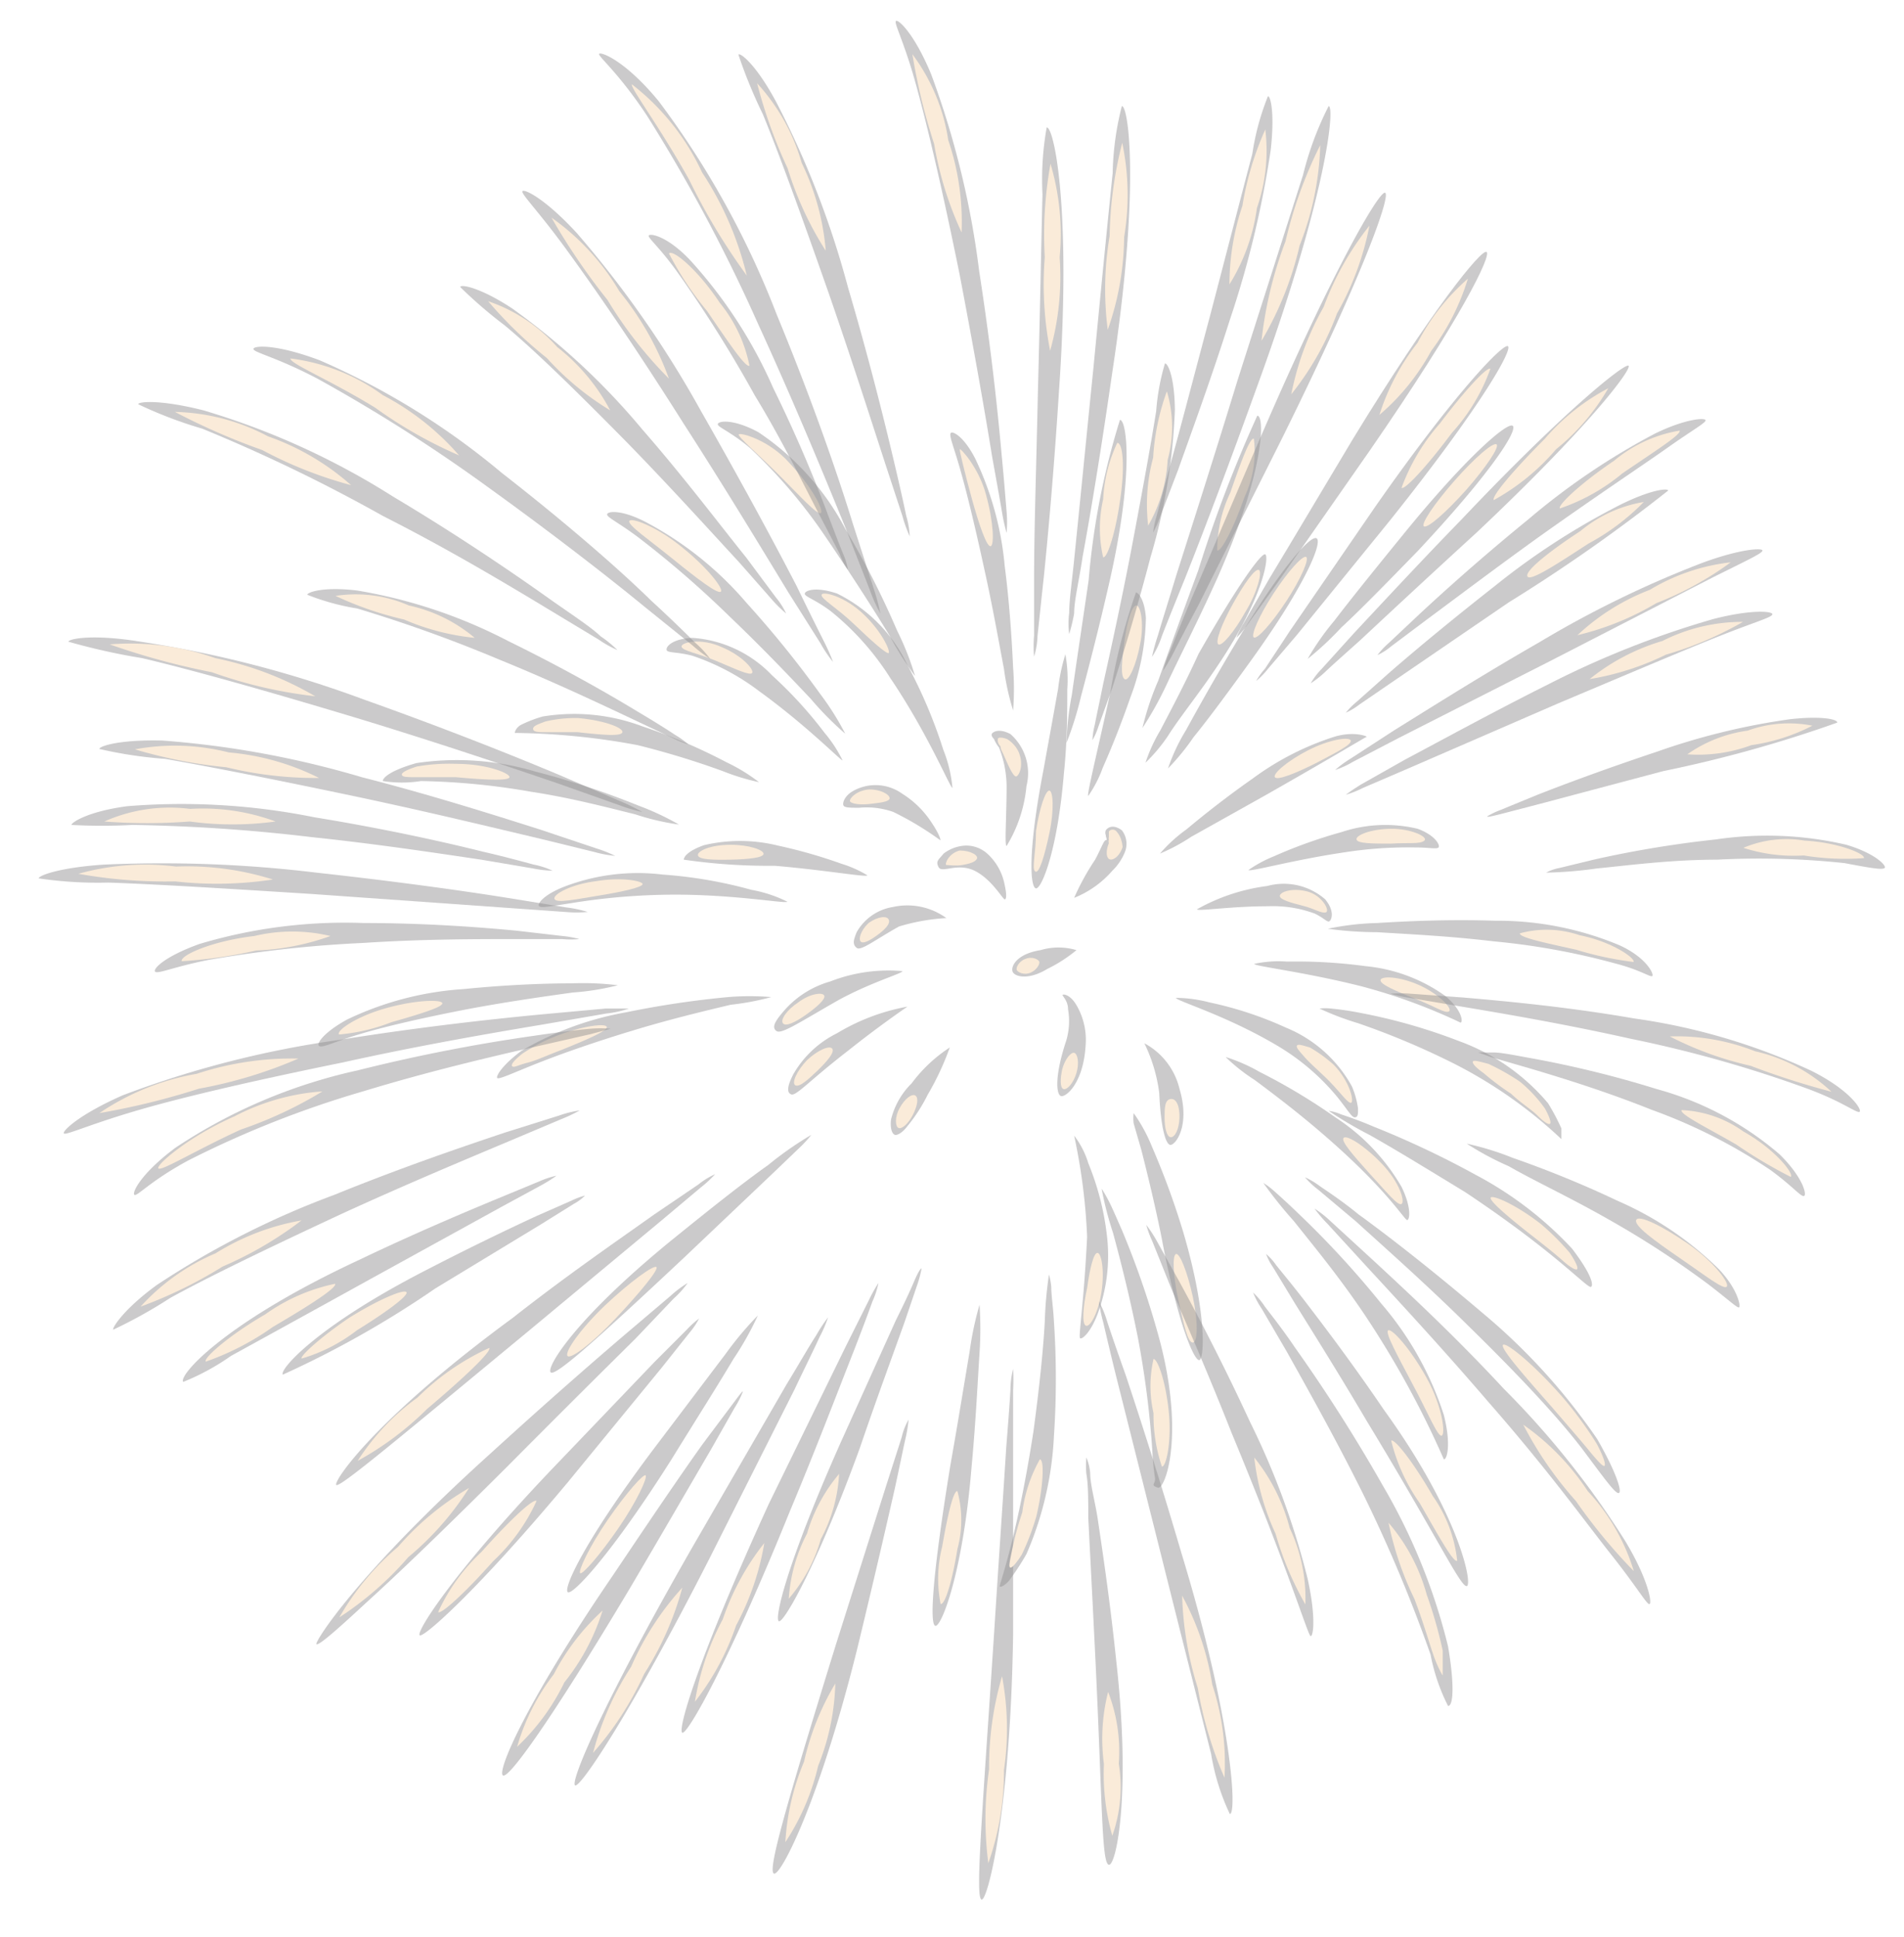 <svg width="288" height="293" fill="none" xmlns="http://www.w3.org/2000/svg"><g style="mix-blend-mode:screen" opacity=".8"><path opacity=".5" d="M157.399 143.7a9.45 9.45 0 015.424 0 21.8 21.8 0 01-4.386 2.829c-2.828 1.732-4.905 1.212-5.251.462-.347-.751.519-2.714 4.213-3.291z" fill="#7D7A7C"/><path d="M155.09 145.028c.923-.404 1.847 0 2.078.346.231.347-.347 1.328-1.27 1.732-.923.404-1.847 0-2.078-.346-.23-.347.289-1.386 1.27-1.732z" fill="#F9E6CF"/><path opacity=".5" d="M161.15 157.787c.569-1.651.708-3.419.404-5.138 0-1.386-.981-2.079-.808-2.194.173-.116 1.154 0 2.077 1.559a10.4 10.4 0 011.386 6.119c-.347 5.774-3.059 7.91-3.752 7.621-.692-.288-.923-2.944.693-7.967z" fill="#7D7A7C"/><path d="M160.688 161.655c.404-1.443 1.27-2.54 1.789-2.425.52.116.808 1.501.346 3.06-.461 1.559-1.442 2.598-1.962 2.425-.519-.173-.519-1.559-.173-3.06z" fill="#F9E6CF"/><path opacity=".5" d="M149.319 129.093a8.436 8.436 0 012.655 4.792c.288 1.27.288 2.136 0 2.136-.289 0-1.963-3.06-4.56-4.33-2.597-1.27-4.905.404-5.424-.519-.52-.924 0-1.155.75-2.079a5.772 5.772 0 012.424-1.097 4.727 4.727 0 014.155 1.097z" fill="#7D7A7C"/><path d="M145.164 128.631c1.673 0 2.885.751 2.597 1.271-.289.519-1.212.75-2.193.923-.981.173-2.136 0-2.424 0-.289 0 .231-1.732 2.02-2.194z" fill="#F9E6CF"/><path opacity=".5" d="M135.064 137.176a10.04 10.04 0 018.08 1.674 30.67 30.67 0 00-7.156 1.27c-3.636 2.021-5.772 3.753-6.406 3.234-.635-.52-.52-1.097 0-2.368a7.68 7.68 0 015.482-3.81z" fill="#7D7A7C"/><path d="M131.371 139.601c1.385-.982 2.77-1.155 3.058-.52.289.635-.577 1.501-1.673 2.31-1.097.808-2.136 1.385-2.54 1.039-.404-.347-.057-1.674 1.155-2.829z" fill="#F9E6CF"/><path opacity=".5" d="M126.581 156.286a31.551 31.551 0 0110.676-4.041s-4.328 2.944-8.945 6.639c-5.771 4.446-7.849 6.87-8.599 6.639-.75-.23-.635-1.27.288-3.059a15.578 15.578 0 016.58-6.178z" fill="#7D7A7C"/><path d="M122.079 160.327c1.674-1.558 3.405-2.251 3.809-1.732.404.52-.75 1.906-2.251 3.349-1.5 1.443-2.77 2.54-3.347 2.194-.577-.347.231-2.194 1.789-3.811z" fill="#F9E6CF"/><path opacity=".5" d="M168.248 131.691a14.941 14.941 0 01-5.771 4.099 37.44 37.44 0 013.174-5.773c.981-1.847 1.328-2.944 1.616-2.944.289 0 0-.405 0-.751a.987.987 0 010-.751s.75-1.212 2.424 0a3.346 3.346 0 01.462 3.291 8.134 8.134 0 01-1.905 2.829z" fill="#7D7A7C"/><path d="M169.807 128.112c-.52 1.559-1.616 2.136-2.078 1.79-.462-.347-.404-1.444 0-2.368a.978.978 0 010-.577.46.46 0 010-.346v-.866a.752.752 0 01.896-.2c.1.047.188.115.258.2.27.307.485.658.635 1.039.157.427.254.874.289 1.328z" fill="#F9E6CF"/><path opacity=".5" d="M155.263 118.874a21.015 21.015 0 01-3.001 9.065c-.346 0 0-4.388 0-9.122a16.439 16.439 0 00-1.154-5.774 4.871 4.871 0 01-.75-1.27c-.289-.289-.404-.52-.347-.75.058-.231.982-.982 2.828 0a7.849 7.849 0 012.424 7.851z" fill="#7D7A7C"/><path d="M154.109 113.794c.808 2.02 0 3.579-.404 3.637-.404.058-1.097-1.443-1.674-2.771-.577-1.328-.634-1.213-.692-1.79a1.22 1.22 0 01-.404-1.097c0-.289.635-.289 1.385 0a4.45 4.45 0 011.789 2.021z" fill="#F9E6CF"/><path opacity=".5" d="M157.803 116.623c.865-4.792 1.673-9.18 2.25-12.471a28.812 28.812 0 011.097-5.196c.314 1.752.411 3.536.288 5.312 0 3.29 0 7.851-.519 12.759-.981 11.835-3.463 17.666-4.271 17.32-.808-.346-1.212-5.427 1.155-17.724z" fill="#7D7A7C"/><path d="M156.706 125.687c.519-3.464 1.443-6.178 2.02-6.12.577.058.75 2.945 0 6.466-.75 3.522-1.558 6.178-2.135 5.774-.578-.404.115-2.714.115-6.12z" fill="#F9E6CF"/><path opacity=".5" d="M170.961 105.538c-1.443 4.157-2.944 7.852-4.155 10.565a18.346 18.346 0 01-2.194 4.272c-.288 0 1.501-7.216 3.348-15.703a89.768 89.768 0 013.866-15.069c.347 0 1.328 1.097 1.501 3.868a35.52 35.52 0 01-2.366 12.067z" fill="#7D7A7C"/><path d="M172.461 97.397c-.577 3.118-1.731 5.774-2.366 5.312-.635-.462-.404-2.714 0-5.774s1.154-5.369 1.789-5.369 1.212 2.714.577 5.831z" fill="#F9E6CF"/><path opacity=".5" d="M125.599 148.434a24.182 24.182 0 0110.908-1.559c0 .347-4.732 1.675-9.696 4.388-5.771 3.291-8.599 5.196-9.349 4.677-.75-.52-.288-1.386.923-2.829a14.493 14.493 0 017.214-4.677z" fill="#7D7A7C"/><path d="M120.809 151.552c1.789-1.328 3.636-1.501 3.867-.982.231.52-1.039 1.675-2.655 2.829-1.616 1.155-3.116 1.906-3.578 1.386-.462-.52.52-2.021 2.366-3.233z" fill="#F9E6CF"/><path opacity=".5" d="M100.206 132.269a68.276 68.276 0 0113.447 2.309 20.16 20.16 0 015.425 1.79c0 .404-8.714-1.27-18.929-1.039a98.555 98.555 0 00-13.793 1.27c-3.06.462-4.675.808-4.848.404-.173-.404.75-1.674 3.809-2.887a31.041 31.041 0 0114.889-1.847z" fill="#7D7A7C"/><path d="M90.28 133.25c3.809-.635 6.925 0 6.925.462s-3 1.155-6.579 1.732c-3.578.577-6.464 1.212-6.752.52-.289-.693 2.54-2.252 6.406-2.714z" fill="#F9E6CF"/><path opacity=".5" d="M191.333 120.318l-11.138 6.235a28.498 28.498 0 01-4.733 2.54 22.642 22.642 0 013.982-3.637 149.139 149.139 0 0110.158-7.794 42.549 42.549 0 0112.235-6.235c3.116-.924 5.02 0 4.905 0-.115 0-4.444 2.655-15.409 8.891z" fill="#7D7A7C"/><path d="M198.951 115.468c-3.116 1.559-5.771 2.598-6.117 2.078-.347-.519 1.904-2.482 5.078-4.099 3.174-1.616 6.233-2.078 6.406-1.443.173.635-2.308 1.847-5.367 3.464z" fill="#F9E6CF"/><path opacity=".5" d="M191.852 137.061c-5.771 0-10.734.808-10.792.461a29.247 29.247 0 0110.619-3.521 9.515 9.515 0 018.772 2.02c1.616 1.963.866 3.349.52 3.349s-.981-.693-2.136-1.212a18.212 18.212 0 00-6.983-1.097z" fill="#7D7A7C"/><path d="M197.104 137.003c-1.789-.462-3.52-.924-3.52-1.501 0-.578 1.789-1.27 4.097-.693 2.309.577 3.521 2.944 2.886 3.175-.635.231-1.789-.577-3.463-.981z" fill="#F9E6CF"/><path opacity=".5" d="M184.177 100.688c-2.77 4.157-5.771 7.852-7.445 10.508a24.746 24.746 0 01-3.463 4.157 24.208 24.208 0 012.251-4.908c1.558-3.002 3.694-6.986 5.771-11.547 5.887-10.334 9.349-15.068 10.042-15.068.693 0 0 6.235-7.156 16.858z" fill="#7D7A7C"/><path d="M188.447 92.432c-1.731 3.118-3.635 5.37-4.155 5.023-.519-.346.462-3.002 2.193-6.12 1.732-3.117 3.347-5.37 3.925-5.138.577.23-.231 3.406-1.963 6.235z" fill="#F9E6CF"/><path opacity=".5" d="M151.974 85.62c.75 5.773 1.096 11.546 1.269 15.357a42.04 42.04 0 010 6.466 37.82 37.82 0 01-1.385-6.293c-.75-3.926-1.673-9.237-2.943-14.953-1.501-6.928-2.77-12.067-3.751-15.473-.981-3.406-1.674-4.965-1.328-5.254.347-.288 2.02.635 3.694 3.926a47.48 47.48 0 014.444 16.224z" fill="#7D7A7C"/><path d="M149.146 74.823c1.154 4.157 1.269 7.679.692 7.794-.577.116-1.731-3.175-2.828-7.159-1.096-3.983-1.846-7.159-1.846-7.505 0-.347 2.885 2.713 3.982 6.87z" fill="#F9E6CF"/><path opacity=".5" d="M137.892 163.849a22.526 22.526 0 015.771-5.427 42.168 42.168 0 01-3.347 7.159 24.952 24.952 0 01-3.059 4.734c-.692.924-1.443 1.386-1.847 1.328-.404-.057-.808-.866-.634-2.309a11.543 11.543 0 013.116-5.485z" fill="#7D7A7C"/><path d="M136.103 167.544c.75-1.386 1.847-2.194 2.366-1.847.52.346.289 1.616-.404 2.944-.692 1.328-1.616 2.136-2.135 1.963-.52-.173-.635-1.674.173-3.06z" fill="#F9E6CF"/><path opacity=".5" d="M116.308 227.414l11.542-23.613 3.578-7.159a21.66 21.66 0 011.443-2.598 13.097 13.097 0 01-.923 2.829c-.635 1.79-1.616 4.388-2.828 7.505-2.482 6.293-5.771 14.954-9.696 24.306-9.176 22.69-15.466 33.717-16.217 33.371-.75-.347 2.193-10.797 13.101-34.641z" fill="#7D7A7C"/><path d="M109.325 244.908a38.499 38.499 0 016.29-11.547 40.403 40.403 0 01-4.27 12.47 39.158 39.158 0 01-6.233 11.547 39.44 39.44 0 014.213-12.47z" fill="#F9E6CF"/><path opacity=".5" d="M104.766 233.938l14.197-24.537c1.904-3.117 3.405-5.773 4.501-7.447a23.077 23.077 0 011.789-2.714c-.34 1.015-.765 2-1.269 2.944-.866 1.906-2.194 4.561-3.752 7.852l-12.754 25.346c-12.004 23.613-19.737 35.102-20.488 34.64-.75-.462 3.752-11.605 17.776-36.084z" fill="#7D7A7C"/><path d="M95.474 252.067a43.472 43.472 0 017.733-11.951 46.581 46.581 0 01-5.77 13.048 48.164 48.164 0 01-7.734 11.951 44.63 44.63 0 015.77-13.048z" fill="#F9E6CF"/><path opacity=".5" d="M92.704 238.268c5.194-7.736 9.984-14.837 13.62-19.918l4.328-5.773c1.039-1.386 1.616-2.194 1.731-2.137a14.45 14.45 0 01-1.269 2.483l-3.636 6.408c-3.174 5.427-7.445 12.817-12.177 20.842-11.543 19.341-18.295 28.867-19.218 28.348-.924-.52 3.059-10.392 16.62-30.253z" fill="#7D7A7C"/><path d="M83.758 253.221a34.629 34.629 0 017.388-9.641 32.916 32.916 0 01-5.772 10.854 33.428 33.428 0 01-7.156 9.757 32.916 32.916 0 015.54-10.97z" fill="#F9E6CF"/><path opacity=".5" d="M98.994 218.985l10.792-14.26a51.204 51.204 0 014.848-5.774 46.73 46.73 0 01-3.693 6.582c-2.366 3.984-5.771 9.353-9.407 15.242-8.946 14.145-14.89 20.495-15.64 20.034-.75-.462 2.308-7.506 13.1-21.824z" fill="#7D7A7C"/><path d="M91.896 229.897c2.828-4.099 5.482-7.101 5.771-6.755.288.346-1.327 3.926-4.155 8.025-2.828 4.099-5.483 7.101-5.771 6.755-.289-.347 1.385-3.984 4.155-8.025z" fill="#F9E6CF"/><path opacity=".5" d="M101.361 187.751c5.771-4.676 10.907-8.776 14.831-11.547a51.569 51.569 0 016.522-4.561s-.462.635-1.443 1.617l-4.155 3.983-13.678 12.991c-12.87 12.066-19.449 18.013-20.141 17.32-.693-.693 3.405-7.794 18.064-19.803z" fill="#7D7A7C"/><path d="M91.55 197.393c3.809-3.58 7.271-6.063 7.733-5.774.462.289-2.424 3.811-6.06 7.679-3.636 3.868-6.925 6.351-7.387 5.773-.462-.577 1.905-4.041 5.714-7.678z" fill="#F9E6CF"/><path opacity=".5" d="M74.294 219.736c7.906-7.217 15.293-13.683 20.718-18.302l6.464-5.485a16.248 16.248 0 012.539-1.905 14.113 14.113 0 01-2.135 2.367l-5.771 6.062a2914.305 2914.305 0 00-19.564 19.514c-9.157 9.122-16.179 15.896-21.065 20.323-4.79 4.445-7.33 6.639-7.618 6.35-.289-.288 5.944-10.449 26.432-28.924z" fill="#7D7A7C"/><path d="M60.212 233.938a42.249 42.249 0 0110.734-8.891 44.332 44.332 0 01-9.176 10.45 49.583 49.583 0 01-10.445 9.122 40.061 40.061 0 018.887-10.681z" fill="#F9E6CF"/><path opacity=".5" d="M83.297 222.391l15.697-16.396 4.848-4.85a14.091 14.091 0 011.905-1.732c-.4.764-.884 1.48-1.443 2.136l-4.271 5.37-14.197 17.32c-13.504 16.165-21.642 23.382-22.334 23.093-.693-.288 4.443-8.775 19.795-24.941z" fill="#7D7A7C"/><path d="M72.851 234.689c4.155-4.677 7.849-8.141 8.31-7.679a28.868 28.868 0 01-6.579 9.122c-4.155 4.677-7.848 8.083-8.31 7.679a28.856 28.856 0 016.579-9.122z" fill="#F9E6CF"/><path opacity=".5" d="M77.583 199.298c8.08-6.351 15.64-11.547 21.411-15.646l6.637-4.503a11.519 11.519 0 012.54-1.559 18.257 18.257 0 01-2.194 2.021l-6.117 5.138-20.141 16.743c-18.872 15.588-28.394 23.613-28.856 23.093-.462-.519 5.713-9.872 26.72-25.287z" fill="#7D7A7C"/><path d="M63.155 211.364a37.517 37.517 0 0110.85-7.505c.404.519-3.867 4.561-9.407 9.237a46.778 46.778 0 01-10.503 7.852 35.27 35.27 0 019.06-9.584z" fill="#F9E6CF"/><path opacity=".5" d="M50.574 180.707c9.927-4.041 19.218-7.216 25.97-9.468l8.08-2.54a15.778 15.778 0 013.059-.751c-.913.504-1.857.948-2.828 1.328l-7.791 3.291c-6.58 2.771-15.582 6.524-25.278 10.969-11.542 5.37-20.372 9.642-26.028 12.76a73.757 73.757 0 01-8.599 4.792c-.346 0 1.328-2.945 6.58-6.755a130.779 130.779 0 0126.835-13.626z" fill="#7D7A7C"/><path d="M32.626 189.541a36.222 36.222 0 0112.985-4.965 56.177 56.177 0 01-11.946 6.985 67.24 67.24 0 01-12.408 6.062 32.382 32.382 0 0111.369-8.082z" fill="#F9E6CF"/><path opacity=".5" d="M54.499 190.465c7.964-3.811 15.466-6.986 20.891-9.238l6.29-2.598a12.806 12.806 0 012.482-.808s-.75.577-2.193 1.385l-6.06 3.291-20.025 11.027c-9.292 5.139-16.333 9.007-20.95 11.547a35.463 35.463 0 01-7.213 3.926c-.808-.866 6.001-8.891 26.778-18.532z" fill="#7D7A7C"/><path d="M40.129 198.778a27.944 27.944 0 0110.56-4.619c.347.578-3.981 3.349-9.406 6.524a40.76 40.76 0 01-10.158 5.254c-.404-.519 3.52-3.983 9.004-7.159z" fill="#F9E6CF"/><path opacity=".5" d="M64.367 192.139a417.464 417.464 0 0116.852-8.256l5.252-2.31a10.24 10.24 0 012.02-.75 7.505 7.505 0 01-1.731 1.27l-4.906 3.06-15.986 9.699A149.942 149.942 0 0142.783 207.9c-.577-.693 4.963-7.217 21.584-15.761z" fill="#7D7A7C"/><path d="M52.825 199.298c4.444-2.771 8.31-4.388 8.657-3.868.346.519-3.117 3.06-7.503 5.773a25.16 25.16 0 01-8.368 4.272c-.23-.404 2.943-3.291 7.214-6.177z" fill="#F9E6CF"/><path opacity=".5" d="M55.018 139.601c8.888 0 17.025.577 23.085 1.155l6.983.808a14.53 14.53 0 012.54.462c-.864.085-1.734.085-2.598 0h-7.156c-5.771 0-14.024 0-22.796.577a186.082 186.082 0 00-23.662 2.598c-5.194 1.039-7.676 2.194-7.964 1.732-.289-.462 1.558-2.309 6.694-4.157a76.729 76.729 0 0124.874-3.175z" fill="#7D7A7C"/><path d="M38.455 141.564a24.928 24.928 0 0111.542 0 37.686 37.686 0 01-11.254 2.194 68.797 68.797 0 01-11.253 1.616c-.289-.866 4.559-3.06 10.965-3.81z" fill="#F9E6CF"/><path opacity=".5" d="M70.138 149.589c6.349-.635 12.178-.866 16.39-.866a42.97 42.97 0 016.926.289 38.36 38.36 0 01-6.81 1.096c-4.155.578-9.926 1.386-16.044 2.541-7.445 1.443-12.985 2.771-16.563 3.868-3.578 1.097-5.31 2.021-5.771 1.674-.462-.346.75-2.078 4.213-3.983a47.758 47.758 0 0117.66-4.619z" fill="#7D7A7C"/><path d="M58.596 152.418c4.444-1.213 8.195-1.27 8.31-.693.116.577-3.462 1.674-7.733 2.887a27.975 27.975 0 01-7.906 1.847c-.404-.635 2.828-2.829 7.33-4.041z" fill="#F9E6CF"/><path opacity=".5" d="M117.635 127.881a77.127 77.127 0 019.696 2.771c1.355.417 2.653.999 3.866 1.732 0 .347-6.463-.808-14.023-1.443a89.162 89.162 0 01-13.736-.924c0-.462.635-1.328 3.059-2.194a23.826 23.826 0 0111.138.058z" fill="#7D7A7C"/><path d="M110.537 127.765c2.828 0 5.021.809 4.963 1.386-.058.577-2.309.808-4.963.866-2.655.058-4.79 0-4.964-.635-.173-.635 1.79-1.617 4.964-1.617z" fill="#F9E6CF"/><path opacity=".5" d="M97.205 109.868a85.096 85.096 0 0112.697 5.427 26.66 26.66 0 014.905 3.002 34.069 34.069 0 01-5.482-1.674 126.763 126.763 0 00-12.87-3.926 106.625 106.625 0 00-18.583-1.848s0-.577.808-1.154a18.83 18.83 0 013.405-1.328c5.084-.838 10.3-.32 15.12 1.501z" fill="#7D7A7C"/><path d="M87.452 108.598c3.867.346 6.81 1.443 6.695 2.136-.116.693-3.175.404-6.81 0h-4.675c-1.212 0-1.962 0-2.02-.462-.058-.462.635-.693 1.847-1.155a19.83 19.83 0 014.963-.519z" fill="#F9E6CF"/><path opacity=".5" d="M80.93 116.68a122.951 122.951 0 0115.583 5.139 40.418 40.418 0 016.175 2.886 37.592 37.592 0 01-6.637-1.558c-4.04-.982-9.638-2.483-15.755-3.407a106.509 106.509 0 00-16.621-1.616c-1.912.306-3.86.306-5.771 0 0-.52 1.212-1.617 5.078-2.714a41.549 41.549 0 0117.949 1.27z" fill="#7D7A7C"/><path d="M69.042 115.526c4.617 0 8.137 1.443 8.022 2.02-.115.578-3.694.405-8.08 0h-5.77c-1.617 0-2.31 0-2.425-.346-.115-.346.808-.808 2.251-1.27a28.266 28.266 0 016.002-.404z" fill="#F9E6CF"/><path opacity=".5" d="M47.573 123.609c9.927 1.616 18.987 3.579 25.451 5.196 3.29.75 5.771 1.443 7.733 1.963.977.19 1.927.5 2.828.923a17.338 17.338 0 01-2.943-.346l-7.849-1.328c-6.637-.981-15.697-2.367-25.624-3.406a260.3 260.3 0 00-27.124-1.848 85.156 85.156 0 01-9.234 0c0-.346 2.366-2.02 8.426-2.829a101.561 101.561 0 0128.336 1.675z" fill="#7D7A7C"/><path d="M28.76 122.338c4.394-.27 8.797.379 12.927 1.906-4.309.59-8.677.59-12.985 0a85.04 85.04 0 01-12.928 0 24.35 24.35 0 0112.985-1.906z" fill="#F9E6CF"/><path opacity=".5" d="M136.449 120.029a14.477 14.477 0 014.617 4.619c.924 1.385 1.27 2.367 1.154 2.425a47.1 47.1 0 00-7.098-4.273 12.004 12.004 0 00-5.136-.635c-1.328 0-2.136 0-2.367-.288-.231-.289 0-1.386 1.328-2.194a6.918 6.918 0 017.502.346z" fill="#7D7A7C"/><path d="M131.486 119.394c2.02 0 3.29.981 3.059 1.443-.231.462-1.501.578-2.944.751-1.442.173-2.712 0-3.001-.347-.288-.346.924-1.732 2.886-1.847z" fill="#F9E6CF"/><path opacity=".5" d="M137.315 100.688a74.604 74.604 0 015.367 12.702 20.503 20.503 0 011.385 5.773c-.346 0-3.636-8.083-9.407-16.627a41.08 41.08 0 00-9.003-10.104c-2.366-1.79-3.982-2.194-3.924-2.656.057-.462 1.673-1.097 4.905 0a23.088 23.088 0 0110.677 10.912z" fill="#7D7A7C"/><path d="M130.736 93.01c2.828 2.713 4.097 5.773 3.636 5.773-.462 0-2.597-1.905-5.194-4.388-2.597-2.483-5.079-3.868-4.906-4.445.173-.578 3.578.23 6.464 3.06z" fill="#F9E6CF"/><path opacity=".5" d="M193.18 158.133c-7.791-4.618-15.409-6.812-15.294-7.216 1.715.02 3.421.253 5.079.693a54.943 54.943 0 0111.542 3.81 20.026 20.026 0 019.984 8.891c.457 1.07.768 2.196.924 3.349 0 .866 0 1.27-.462 1.327-.462.058-1.039-1.039-2.655-3.059a34.642 34.642 0 00-9.118-7.795z" fill="#7D7A7C"/><path d="M200.163 162.637c-1.154-1.097-2.251-2.079-2.943-2.887-.693-.808-1.212-1.328-1.039-1.617.173-.288.923 0 1.962.289a21.735 21.735 0 013.578 2.598c2.539 2.598 3.174 5.774 2.597 5.774s-1.962-2.137-4.155-4.157z" fill="#F9E6CF"/><path opacity=".5" d="M175.347 165.292a24.038 24.038 0 00-2.251-7.505 10.615 10.615 0 015.31 6.87c1.731 5.774-.751 8.718-1.443 8.487-.693-.231-1.385-2.713-1.616-7.852z" fill="#7D7A7C"/><path d="M176.155 169.103c0-1.501 0-2.771.923-2.887.924-.115 1.385 1.213 1.328 2.887-.058 1.674-.693 2.944-1.328 2.887-.635-.058-.923-1.559-.923-2.887z" fill="#F9E6CF"/><path opacity=".5" d="M164.439 187.058a89.662 89.662 0 00-1.962-15.299 12.996 12.996 0 012.136 4.157 41.093 41.093 0 012.827 11.027 25.296 25.296 0 01-1.5 12.008c-1.039 2.598-2.193 3.58-2.539 3.464-.347-.115.519-4.791 1.038-15.357z" fill="#7D7A7C"/><path d="M164.439 194.795c.404-2.945.981-5.312 1.559-5.312.577 0 1.096 2.54.634 5.773-.461 3.234-1.731 5.485-2.366 5.254-.635-.231-.461-2.829.173-5.715z" fill="#F9E6CF"/><path opacity=".5" d="M127.158 218.177l8.368-18.533c1.154-2.309 2.077-4.272 2.712-5.773.635-1.501 1.039-2.079 1.155-2.021a15.467 15.467 0 01-.578 2.252l-1.962 5.773c-1.789 5.023-4.213 11.547-6.81 19.168-6.521 17.897-11.542 26.5-12.235 26.153-.692-.346 1.097-8.487 9.35-27.019z" fill="#7D7A7C"/><path d="M122.079 231.918a24.598 24.598 0 014.848-9.007 23.46 23.46 0 01-2.77 9.873 23.684 23.684 0 01-4.848 9.006 24.714 24.714 0 012.77-9.872z" fill="#F9E6CF"/><path opacity=".5" d="M143.779 221.468c1.154-6.524 2.135-12.586 2.885-17.032a48.593 48.593 0 011.501-7.101c.16 2.422.16 4.852 0 7.274-.289 4.446-.577 10.566-1.212 17.321-1.328 16.165-4.617 24.248-5.483 23.959-.866-.289-.462-7.505 2.309-24.421z" fill="#7D7A7C"/><path d="M142.509 233.938c.808-4.676 1.674-8.487 2.308-8.429a16.687 16.687 0 010 8.776c-.75 4.676-1.846 8.429-2.539 8.313a19.628 19.628 0 01.231-8.66z" fill="#F9E6CF"/><path opacity=".5" d="M150.358 247.159c.692-10.911 1.385-20.899 1.846-28.232.289-3.637.52-6.639.635-8.717a13.55 13.55 0 01.404-3.176 29.548 29.548 0 010 3.233v37.008c-.404 26.557-3.866 40.414-4.79 40.009-.923-.404.058-11.95 1.905-40.125z" fill="#7D7A7C"/><path d="M149.607 267.597a49.009 49.009 0 011.963-14.087 42.97 42.97 0 01.288 14.203 41.815 41.815 0 01-2.366 14.087 52.01 52.01 0 01.115-14.203z" fill="#F9E6CF"/><path opacity=".5" d="M156.302 216.618c.866-6.408 1.501-12.355 1.731-16.743.074-2.377.286-4.748.635-7.101.18.621.296 1.26.346 1.905 0 1.213.289 3.002.404 5.196a129.67 129.67 0 010 17.32 50.814 50.814 0 01-4.155 17.84 40.483 40.483 0 01-2.597 3.984c-.692.808-1.269 1.039-1.443.924-.173-.116 2.482-6.64 5.079-23.325z" fill="#7D7A7C"/><path d="M154.628 228.742a22.072 22.072 0 012.655-8.025c.693 0 .577 3.926-.519 8.603a37.568 37.568 0 01-2.193 5.773c-.866 1.386-1.559 2.136-1.789 1.963-.231-.173 0-1.097.288-2.54a47.26 47.26 0 011.558-5.774z" fill="#F9E6CF"/><path opacity=".5" d="M175.693 187.116c-1.039-5.138-2.193-9.815-3.059-13.221l-1.154-3.984a5.813 5.813 0 010-1.559 24.59 24.59 0 012.77 5.081 119.11 119.11 0 014.733 12.932c3.636 12.356 3.174 19.226 2.424 19.341-.751.116-3.232-5.311-5.714-18.59z" fill="#7D7A7C"/><path d="M178.232 196.584c-.808-3.695-.923-6.755-.346-6.928.577-.173 1.732 2.771 2.539 6.466.808 3.695.751 6.871 0 6.929-.75.057-1.385-2.772-2.193-6.467z" fill="#F9E6CF"/><path opacity=".5" d="M165.709 251.258c-.404-8.313-.808-16.05-1.096-21.708 0-2.771-.001-5.08-.289-6.639a13.549 13.549 0 010-2.483c.318.753.513 1.553.577 2.368 0 1.616.635 3.868 1.097 6.639.865 5.773 1.962 13.221 2.827 21.592 2.309 20.381 0 31.177-1.096 31.004-1.097-.174-.981-9.238-2.02-30.773z" fill="#7D7A7C"/><path d="M166.979 266.789a28.884 28.884 0 01.634-10.912 24.935 24.935 0 011.616 10.854 22.168 22.168 0 01-.981 10.912 34.126 34.126 0 01-1.269-10.854z" fill="#F9E6CF"/><path opacity=".5" d="M128.254 43.416c3.001 10.161 5.367 19.572 6.983 26.442.808 3.406 1.443 6.235 1.847 8.198.299.995.474 2.023.519 3.06a20.622 20.622 0 01-1.096-3.06l-2.597-7.91c-2.193-6.754-5.136-15.934-8.599-25.922-4.213-12.008-7.503-21.073-9.927-26.961a75.182 75.182 0 01-3.693-9.007c.288-.346 2.77 1.617 5.771 7.274a137.582 137.582 0 0110.792 27.886z" fill="#7D7A7C"/><path d="M121.271 24.652a37.318 37.318 0 013.636 13.28 50.689 50.689 0 01-5.771-12.471 73.624 73.624 0 01-4.617-12.875 30.137 30.137 0 016.752 12.066z" fill="#F9E6CF"/><path opacity=".5" d="M116.77 102.131a63.64 63.64 0 017.964 8.718 19.803 19.803 0 012.712 4.157c-.288 0-5.482-5.311-12.581-10.45a35.347 35.347 0 00-10.099-5.369c-2.367-.635-3.752-.404-3.925-.866-.173-.462.808-1.732 3.925-1.847a18.353 18.353 0 0112.004 5.657z" fill="#7D7A7C"/><path d="M109.152 97.86c3.174 1.327 4.963 3.463 4.617 3.925-.347.462-2.713-.693-5.483-1.847-2.77-1.155-5.079-1.502-5.194-2.137-.116-.635 2.885-1.385 6.06.058z" fill="#F9E6CF"/><path opacity=".5" d="M54.96 105.769c11.543 4.099 22.22 8.313 29.895 11.547l9.003 3.868a30.71 30.71 0 013.29 1.616c-1.2-.25-2.377-.598-3.52-1.039l-9.292-3.291c-7.791-2.656-18.584-6.293-30.357-9.872-14.312-4.311-25.143-7.333-32.491-9.065a97.152 97.152 0 01-11.139-2.482c0-.404 3.463-1.213 10.908 0a170.871 170.871 0 0133.703 8.718z" fill="#7D7A7C"/><path d="M32.568 99.534a49.321 49.321 0 0115.12 5.773 69.245 69.245 0 01-15.64-3.637 110.816 110.816 0 01-15.466-4.215 38.826 38.826 0 0115.986 2.079z" fill="#F9E6CF"/><path opacity=".5" d="M54.73 117.546c10.619 2.714 20.199 5.774 27.124 7.968l8.253 2.771c1.01.308 1.993.694 2.943 1.155a16.838 16.838 0 01-3.116-.578l-8.253-2.02c-7.099-1.675-16.852-4.042-27.47-6.293-12.87-2.714-22.624-4.619-29.203-5.774a65.219 65.219 0 01-9.984-1.501c0-.404 2.943-1.443 9.58-1.27 10.21.767 20.31 2.625 30.126 5.542z" fill="#7D7A7C"/><path d="M34.588 113.794a37.563 37.563 0 0113.678 3.868 57.011 57.011 0 01-14.024-1.617 73.72 73.72 0 01-13.85-2.713 33.05 33.05 0 0114.196.462z" fill="#F9E6CF"/><path opacity=".5" d="M76.948 96.993c7.676 3.753 14.544 7.621 19.392 10.565 2.423 1.444 4.386 2.656 5.771 3.58.714.421 1.39.904 2.02 1.443a12.615 12.615 0 01-2.309-.923l-6.117-2.887c-5.136-2.425-12.235-5.774-20.026-8.949a216.952 216.952 0 00-21.642-7.794 35.659 35.659 0 01-7.56-2.078c0-.347 2.366-1.27 7.56-.636a76.562 76.562 0 0122.911 7.68z" fill="#7D7A7C"/><path d="M61.828 91.566a23.08 23.08 0 019.984 4.907 35.713 35.713 0 01-10.676-2.77 51.517 51.517 0 01-10.389-3.58 20.076 20.076 0 0111.081 1.443z" fill="#F9E6CF"/><path opacity=".5" d="M205.992 149.185c-8.657-2.194-16.333-3.06-16.275-3.407a17.309 17.309 0 014.963-.346 77.998 77.998 0 0111.889.693 24.686 24.686 0 0112.119 4.561c2.367 2.02 2.655 3.81 2.251 3.983a86.228 86.228 0 00-14.947-5.484z" fill="#7D7A7C"/><path d="M214.014 151.032c-2.886-1.155-5.367-2.194-5.194-2.829.173-.635 2.885-.519 5.771.751 2.885 1.27 5.136 3.522 4.617 3.983-.52.462-2.309-.808-5.194-1.905z" fill="#F9E6CF"/><path opacity=".5" d="M174.02 84.292c-2.02 7.736-4.156 14.722-5.772 19.745l-2.077 5.773a11.227 11.227 0 01-.924 2.136c.033-.78.149-1.554.347-2.309.288-1.501.75-3.58 1.269-6.178 1.154-5.196 2.713-12.297 4.213-20.091 1.789-9.41 3.059-16.454 3.809-21.188a33.98 33.98 0 011.328-7.217c.461 0 1.442 2.078 1.5 6.986a89.784 89.784 0 01-3.693 22.343z" fill="#7D7A7C"/><path d="M176.617 69.57a22.239 22.239 0 01-2.944 9.93 27.21 27.21 0 01.75-10.277c.2-3.432.9-6.816 2.078-10.046a18.772 18.772 0 01.116 10.393z" fill="#F9E6CF"/><path opacity=".5" d="M223.421 80.481a2173.288 2173.288 0 00-17.602 16.281c-2.251 2.02-4.156 3.695-5.425 4.908-.661.62-1.375 1.18-2.136 1.674a11.128 11.128 0 011.674-2.194l4.906-5.427c4.27-4.561 10.041-10.796 16.39-17.32 15.409-16.281 24.527-23.498 25.104-23.094.577.404-5.54 8.776-22.911 25.172z" fill="#7D7A7C"/><path d="M235.367 67.953a33.758 33.758 0 01-9.407 7.678c-.462-.461 3.001-4.56 7.676-9.237a32.832 32.832 0 019.637-7.679 33.08 33.08 0 01-7.906 9.238z" fill="#F9E6CF"/><path opacity=".5" d="M234.328 100.053L211.59 111.6l-6.983 3.637a13.1 13.1 0 01-2.655 1.213 17.301 17.301 0 012.366-1.733l6.579-4.272c5.771-3.579 13.332-8.371 21.988-13.336a158.119 158.119 0 0124.528-11.951c5.771-2.136 9.118-2.31 9.176-1.906.058.405-2.366 1.502-7.56 4.1l-24.701 12.701z" fill="#7D7A7C"/><path d="M250.545 91.22a42.704 42.704 0 01-11.946 4.85 33.575 33.575 0 0110.965-6.87 30.23 30.23 0 0112.235-4.158 48.982 48.982 0 01-11.254 6.178z" fill="#F9E6CF"/><path opacity=".5" d="M112.903 91.162a156.888 156.888 0 0111.081 13.683 41.996 41.996 0 013.866 6.12 47.897 47.897 0 01-5.194-5.254c-3.059-3.233-7.329-7.736-12.177-12.355a152.45 152.45 0 00-13.678-11.893c-3.174-2.425-5.078-3.233-4.963-3.695.116-.462 2.193-.693 5.771 1.154a51.943 51.943 0 0115.294 12.24z" fill="#7D7A7C"/><path d="M103.265 82.848c3.809 3.06 6.233 6.236 5.771 6.64-.461.404-3.52-1.906-7.214-4.908-3.693-3.002-6.867-5.138-6.637-5.773.231-.635 4.271.866 8.08 4.041z" fill="#F9E6CF"/><path opacity=".5" d="M59.462 75.112c9.695 5.773 18.18 11.547 24.239 15.877 3.059 2.136 5.771 3.926 7.156 5.254.91.61 1.76 1.306 2.54 2.078a17.66 17.66 0 01-2.886-1.617l-7.56-4.56c-6.406-3.869-15.179-9.123-24.99-14.088a248.118 248.118 0 00-27.355-13.22 64.97 64.97 0 01-9.696-3.696c0-.404 3.232-.75 9.87.924a114.01 114.01 0 0128.682 13.048z" fill="#7D7A7C"/><path d="M40.532 65.99a37.74 37.74 0 0112.582 7.39 63.004 63.004 0 01-13.447-5.312 100.512 100.512 0 01-13.216-5.773 31.444 31.444 0 0114.081 3.695z" fill="#F9E6CF"/><path opacity=".5" d="M127.85 79.962a132.784 132.784 0 017.849 15.415 42.362 42.362 0 012.712 6.87 50.692 50.692 0 01-3.924-6.235c-2.366-3.868-5.771-9.18-9.465-14.607A79.732 79.732 0 00113.48 67.78c-3.001-2.54-4.963-3.176-4.906-3.638.058-.461 2.251-.865 6.118 1.213a39.943 39.943 0 0113.158 14.607z" fill="#7D7A7C"/><path d="M119.424 70.031c3.405 3.638 5.252 7.217 4.733 7.563-.52.347-3.117-2.54-6.349-5.773-3.231-3.233-6.233-5.773-6.059-6.12.173-.346 4.559.809 7.675 4.33z" fill="#F9E6CF"/><path opacity=".5" d="M75.91 71.532c9.118 7.102 17.313 14.145 22.623 19.341a217.304 217.304 0 016.579 6.293 14.84 14.84 0 012.308 2.483 23.113 23.113 0 01-2.654-2.02l-7.157-5.774c-5.77-4.734-14.197-11.258-23.488-17.956A246.54 246.54 0 0047.92 57.215c-6.176-3.233-9.638-3.925-9.58-4.445.057-.52 3.462-.75 10.041 1.732a112.707 112.707 0 0127.529 17.03z" fill="#7D7A7C"/><path d="M57.904 59.755a39.706 39.706 0 0111.542 9.122 67.287 67.287 0 01-12.697-7.217c-6.983-4.272-12.985-6.697-12.812-7.448a30.062 30.062 0 0113.967 5.543z" fill="#F9E6CF"/><path opacity=".5" d="M97.205 65.008c6.349 7.275 11.543 14.203 15.64 19.284l4.559 6.12a11.152 11.152 0 011.501 2.367 19.009 19.009 0 01-2.02-1.963l-5.079-5.774c-4.328-4.676-10.215-11.2-16.91-18.07-8.021-8.141-14.254-14.203-18.582-17.783a68.755 68.755 0 01-6.695-5.773c0-.462 2.943 0 7.849 3.233a105.51 105.51 0 0119.737 18.36z" fill="#7D7A7C"/><path d="M84.278 52.48a29.789 29.789 0 018.022 9.584 42.54 42.54 0 01-9.58-7.91 64.299 64.299 0 01-8.888-8.602 24.47 24.47 0 0110.446 6.928z" fill="#F9E6CF"/><path opacity=".5" d="M148.107 40.991a430.12 430.12 0 013.405 27.828c.346 3.58.577 6.524.75 8.602a18.916 18.916 0 010 3.176 26.152 26.152 0 01-.692-3.118c-.347-2.02-.866-4.907-1.501-8.43-1.154-7.158-2.885-16.915-4.905-27.48-2.597-12.818-4.848-22.401-6.637-28.868-1.789-6.466-3.347-9.237-3.001-9.526.346-.288 2.77 1.906 5.309 8.025a132.154 132.154 0 017.272 29.791z" fill="#7D7A7C"/><path d="M143.432 21.188a38.527 38.527 0 012.02 13.972 52.496 52.496 0 01-4.155-13.394 90.71 90.71 0 01-3.29-13.568 28.865 28.865 0 015.425 12.99z" fill="#F9E6CF"/><path opacity=".5" d="M116.943 58.658c3.578 7.274 6.406 14.087 8.368 19.398.981 2.54 1.731 4.561 2.251 5.774a9.89 9.89 0 01.692 2.31 7.862 7.862 0 01-1.212-2.31l-3.001-5.774c-2.481-4.734-5.771-11.546-9.868-18.244a196.935 196.935 0 00-11.543-18.417c-2.77-3.926-4.674-5.427-4.501-5.773.173-.346 2.712 0 6.233 3.695a70.744 70.744 0 0112.581 19.34z" fill="#7D7A7C"/><path d="M108.863 45.783a21.768 21.768 0 014.502 9.526c-.578.347-3.175-3.522-6.406-8.256a48.419 48.419 0 01-5.772-8.718c.578-.692 4.444 2.54 7.676 7.448z" fill="#F9E6CF"/><path opacity=".5" d="M117.462 47.515c5.021 12.124 9.003 23.44 11.542 31.696l3.175 9.873c.401 1.21.728 2.444.981 3.695a23.126 23.126 0 01-1.559-3.465l-3.751-9.583c-3.289-8.083-7.849-19.11-13.273-30.946a249.489 249.489 0 00-16.68-31.234c-4.328-6.581-7.502-9.064-7.27-9.41.23-.347 3.924.981 9.002 7.159a133.538 133.538 0 0117.833 32.215z" fill="#7D7A7C"/><path d="M106.208 26.096a49.08 49.08 0 016.753 15.588 94.834 94.834 0 01-8.715-14.491c-4.501-8.083-9.003-14.03-8.657-14.434a36.084 36.084 0 0110.619 13.337z" fill="#F9E6CF"/><path opacity=".5" d="M106.035 62.18c5.771 10.103 10.908 19.571 14.486 26.5 1.673 3.463 3.116 6.35 4.097 8.313a29.815 29.815 0 011.385 3.118 19.396 19.396 0 01-1.904-2.83l-4.848-7.678c-4.04-6.64-9.58-15.819-15.871-25.576-7.617-12.066-13.562-20.611-17.775-26.384-4.213-5.774-6.81-8.314-6.579-8.718.231-.404 3.347 1.039 8.195 6.293a158.05 158.05 0 0118.814 26.961z" fill="#7D7A7C"/><path d="M93.685 44.051a45.373 45.373 0 017.502 13.221 63.114 63.114 0 01-9.291-11.893 98.68 98.68 0 01-8.484-12.47A36.02 36.02 0 0193.685 44.05z" fill="#F9E6CF"/><path opacity=".5" d="M94.666 153.111a142.314 142.314 0 0115.467-2.31c2.17-.18 4.351-.18 6.521 0a39.358 39.358 0 01-6.117 1.155c-3.867.924-9.234 2.194-14.89 3.926-6.868 2.078-11.889 3.926-15.178 5.254-3.29 1.328-5.021 2.136-5.252 1.905-.23-.231.635-1.848 3.636-4.099a47.637 47.637 0 0115.813-5.831z" fill="#7D7A7C"/><path d="M83.99 156.748c4.097-1.617 7.617-2.021 7.79-1.444.174.578-3.058 1.963-6.925 3.522-2.02.751-3.694 1.559-5.079 1.905-1.385.347-2.077.809-2.308.52-.23-.289.404-.981 1.558-1.905a27.745 27.745 0 014.963-2.598z" fill="#F9E6CF"/><path opacity=".5" d="M54.095 161.886a259.036 259.036 0 0126.836-5.254c3.52-.519 6.348-.866 8.31-1.039a17.255 17.255 0 013.117 0l-3.002.808-8.137 1.848c-6.867 1.559-16.274 3.753-26.316 6.813a152.39 152.39 0 00-26.432 10.449c-5.771 3.118-7.734 5.485-8.138 5.196-.404-.288.924-3.175 6.176-7.101a80.803 80.803 0 0127.586-11.72z" fill="#7D7A7C"/><path d="M35.512 168.814a33.566 33.566 0 0113.273-3.752 62.206 62.206 0 01-12.35 5.773c-6.695 3.06-11.946 6.293-12.466 5.889-.52-.404 4.444-4.792 11.543-7.91z" fill="#F9E6CF"/><path opacity=".5" d="M51.382 157.267c11.889-1.905 22.796-3.117 30.76-3.868l9.465-.866h3.52a15.331 15.331 0 01-3.404.751l-9.35 1.616c-7.906 1.328-18.756 3.176-30.471 5.774-14.14 2.886-24.759 5.369-31.742 7.447-6.983 2.079-10.272 3.638-10.503 3.291-.231-.346 2.25-2.829 8.945-5.773a151.373 151.373 0 0132.78-8.372z" fill="#7D7A7C"/><path d="M29.74 162.406a46.143 46.143 0 0115.41-2.31 68.647 68.647 0 01-15.063 4.561 111.553 111.553 0 01-15.063 3.695 37.733 37.733 0 0114.716-5.946z" fill="#F9E6CF"/><path opacity=".5" d="M47.862 131.98c11.542 1.27 21.642 2.656 28.856 3.81l8.887 1.444a18.37 18.37 0 013.29.693 18.526 18.526 0 01-3.347 0l-9.004-.636-29.26-2.078c-13.677-.866-24.007-1.501-30.933-1.732a61.211 61.211 0 01-10.503-.635c0-.404 3-1.617 9.81-2.078a194.03 194.03 0 0132.204 1.212z" fill="#7D7A7C"/><path d="M26.624 131.056c4.963-.194 9.922.47 14.659 1.963a56.567 56.567 0 01-14.774.289 75.023 75.023 0 01-14.66-1.155 37.518 37.518 0 0114.775-1.097z" fill="#F9E6CF"/><path opacity=".5" d="M167.729 88.39c-1.501 6.582-3.059 12.587-4.213 16.917a51.915 51.915 0 01-2.193 7.043c.069-2.443.339-4.876.808-7.274.635-4.503 1.558-10.623 2.539-17.32a113.03 113.03 0 014.733-24.249c.981-.057 2.25 7.852-1.674 24.884z" fill="#7D7A7C"/><path d="M169.403 75.805c-.693 4.85-1.905 8.602-2.54 8.487a19.637 19.637 0 010-8.776 22.515 22.515 0 012.136-8.544c.923.057 1.154 4.04.404 8.833z" fill="#F9E6CF"/><path opacity=".5" d="M160.169 59.35c-.693 10.912-1.559 20.9-2.309 28.175-.404 3.637-.692 6.581-.923 8.602a12.005 12.005 0 01-.52 3.175 17.361 17.361 0 010-3.175v-8.66c0-7.332.347-17.32.578-28.232.346-13.163.519-23.093.692-29.848-.171-3.381.042-6.77.635-10.104 1.039-.23 3.809 11.893 1.847 40.068z" fill="#7D7A7C"/><path d="M160.284 38.913a41.285 41.285 0 01-1.443 14.145 52.026 52.026 0 01-.808-14.145c-.27-4.733.02-9.48.866-14.145a37.262 37.262 0 011.385 14.145z" fill="#F9E6CF"/><path opacity=".5" d="M168.248 56.29c-1.558 10.855-3.174 20.785-4.501 27.944-.52 3.58-1.27 6.524-1.27 8.545a27.785 27.785 0 01-.75 3.117 12.142 12.142 0 010-3.175c0-2.079.462-5.023.808-8.66.75-7.275 1.731-17.32 2.828-28.117 1.269-13.163 2.251-23.093 2.943-29.79.068-3.41.533-6.801 1.385-10.104.981-.115 2.828 12.24-1.443 40.24z" fill="#7D7A7C"/><path d="M170.037 35.853a42.897 42.897 0 01-2.481 14.03 48.197 48.197 0 01.288-14.203c.08-4.755.719-9.483 1.905-14.087a38.466 38.466 0 01.288 14.26z" fill="#F9E6CF"/><path opacity=".5" d="M184.119 87.467c-2.828 6.293-5.771 12.009-7.676 16.108a52.51 52.51 0 01-3.635 6.524 42.395 42.395 0 012.366-7.102 1496.468 1496.468 0 016.059-16.685 202.073 202.073 0 018.946-23.44c1.154 0 1.154 8.372-6.06 24.595z" fill="#7D7A7C"/><path d="M188.217 75.227c-1.616 4.677-3.521 8.256-4.098 8.025a20.27 20.27 0 011.962-8.717c1.616-4.62 2.944-8.314 3.578-8.199a16.171 16.171 0 01-1.442 8.891z" fill="#F9E6CF"/><path opacity=".5" d="M172.115 202.3c-1.212-6.12-2.597-11.547-3.751-15.819a52.085 52.085 0 01-1.732-6.697s.404.577.981 1.674c.578 1.097 1.212 2.598 2.078 4.561a131.416 131.416 0 015.425 15.588c4.271 15.126 1.154 23.787 0 23.382-1.154-.404-.346-.519-.404-1.385a38.847 38.847 0 01-.404-4.099 141.813 141.813 0 00-2.193-17.205z" fill="#7D7A7C"/><path d="M174.481 213.731a18.473 18.473 0 010-8.198c.635 0 1.847 3.406 2.309 7.967.461 4.561-.404 8.372-1.039 8.314a24.215 24.215 0 01-1.27-8.083z" fill="#F9E6CF"/><path opacity=".5" d="M175.751 235.67l-6.868-27.308a570.973 570.973 0 01-2.02-8.429 22.234 22.234 0 01-.635-3.118c.5.94.906 1.926 1.212 2.945.635 1.963 1.616 4.792 2.828 8.198a779.296 779.296 0 018.426 26.904c7.733 25.345 8.426 39.49 7.33 39.49a34.075 34.075 0 01-2.828-9.064c-1.616-6.466-4.04-15.993-7.445-29.618z" fill="#7D7A7C"/><path d="M181.176 255.3a51.092 51.092 0 01-2.366-13.972 41.66 41.66 0 014.559 13.452 38.068 38.068 0 011.847 14.087 58.469 58.469 0 01-4.04-13.567z" fill="#F9E6CF"/><path opacity=".5" d="M186.254 216.618c-3.347-8.487-6.694-16.166-9.118-21.823l-2.828-7.044a17.298 17.298 0 01-.923-2.483s.635.751 1.5 2.252l3.521 6.351a353.035 353.035 0 0110.676 21.188 117.473 117.473 0 018.715 23.729c1.269 5.773.865 8.66.461 8.66-.404 0-3.058-9.295-12.004-30.83z" fill="#7D7A7C"/><path d="M192.949 231.975a37.246 37.246 0 01-3.232-11.547 28.522 28.522 0 015.367 10.681 24.775 24.775 0 012.366 11.547 48.034 48.034 0 01-4.501-10.681z" fill="#F9E6CF"/><path opacity=".5" d="M206.453 198.894c-3.866-5.774-7.848-10.566-10.734-14.203a65.87 65.87 0 01-4.617-5.773s.635.346 1.616 1.212a126.55 126.55 0 014.04 3.753 141.84 141.84 0 0112.177 13.279 48.737 48.737 0 019.465 16.858c1.096 4.33.519 6.697 0 6.697a142.303 142.303 0 00-11.947-21.823z" fill="#7D7A7C"/><path d="M213.667 209.344c-2.25-4.273-4.213-7.795-3.693-8.141.519-.346 3.289 2.656 5.771 7.101 2.482 4.446 2.943 8.718 2.308 8.834-.634.115-2.077-3.522-4.386-7.794z" fill="#F9E6CF"/><path opacity=".5" d="M200.047 171.47c-3.809-3.291-7.56-6.12-10.272-8.14a27.468 27.468 0 01-4.386-3.465 25.414 25.414 0 015.136 2.252 90.024 90.024 0 0111.542 6.928 31.18 31.18 0 019.927 10.45c1.5 3.06 1.269 4.965.865 5.023-.404.058-2.943-4.561-12.812-13.048z" fill="#7D7A7C"/><path d="M207.146 177.474c-2.366-2.655-4.328-4.849-3.924-5.369.404-.519 3.058 1.039 5.771 3.868 2.712 2.829 3.578 5.774 3.001 6.12-.577.346-2.424-2.021-4.848-4.619z" fill="#F9E6CF"/><path opacity=".5" d="M225.96 142.372c-6.752-.808-13.043-1.097-17.66-1.386a56.538 56.538 0 01-7.445-.519 40.877 40.877 0 017.445-.866c4.617-.289 10.908-.577 17.891-.347a47.667 47.667 0 0118.872 3.753c4.097 1.905 5.194 4.446 4.847 4.619-.346.173-1.731-.924-5.771-1.963a107.43 107.43 0 00-18.179-3.291z" fill="#7D7A7C"/><path d="M238.426 143.642c-4.675-1.039-8.599-1.847-8.542-2.482a15.402 15.402 0 019.061.288c4.963.982 8.484 3.522 8.137 4.042a50.569 50.569 0 01-8.656-1.848z" fill="#F9E6CF"/><path opacity=".5" d="M189.198 99.938c-3.29 4.561-6.349 8.717-8.657 11.546a35.052 35.052 0 01-3.867 4.735 28.196 28.196 0 012.713-5.774 387.8 387.8 0 017.214-12.644c6.867-11.546 11.542-16.858 12.523-16.396.981.462-1.443 6.755-9.926 18.533z" fill="#7D7A7C"/><path d="M194.565 90.931c-2.193 3.349-4.386 5.773-4.906 5.485-.519-.289.808-3.349 3.001-6.697 2.193-3.349 4.386-5.774 4.906-5.485.519.289-.808 3.349-3.001 6.697z" fill="#F9E6CF"/><path opacity=".5" d="M235.771 106.346l-22.623 9.815-6.983 3.002c-.832.425-1.702.773-2.597 1.039 0 0 .808-.635 2.308-1.559l6.637-3.752c5.771-3.06 13.332-7.217 21.988-11.547a139.105 139.105 0 0124.585-9.7c5.772-1.5 9.003-1.212 9.003-.75 0 .462-2.423 1.097-7.675 3.175-5.252 2.079-13.274 5.485-24.643 10.277z" fill="#7D7A7C"/><path d="M251.988 99.014a41.269 41.269 0 01-11.542 3.695 31.91 31.91 0 0111.023-5.774 26.769 26.769 0 0112.177-2.886 52.99 52.99 0 01-11.658 4.965z" fill="#F9E6CF"/><path opacity=".5" d="M225.152 212.057c-6.983-8.14-13.678-15.357-18.525-20.611l-5.772-6.293a21.275 21.275 0 01-2.019-2.367 16.42 16.42 0 012.481 1.963l6.291 5.773c5.309 4.908 12.465 11.547 19.852 19.514a131.64 131.64 0 0118.411 23.094c3.462 5.773 4.039 9.353 3.635 9.468-.404.116-1.789-2.425-5.771-7.447-3.982-5.023-9.522-12.76-18.583-23.094z" fill="#7D7A7C"/><path d="M238.368 227.01a55.287 55.287 0 01-7.964-11.547 37.133 37.133 0 019.753 10.046 31.056 31.056 0 016.983 12.124 84.089 84.089 0 01-8.772-10.623z" fill="#F9E6CF"/><path opacity=".5" d="M206.223 226.029c-4.213-8.487-8.484-16.05-11.543-21.535l-3.809-6.524c-.53-.777-.975-1.61-1.327-2.483.68.638 1.281 1.355 1.789 2.137 1.097 1.443 2.712 3.464 4.501 6.119a243.014 243.014 0 0113.274 20.842 90.49 90.49 0 019.927 24.422c.981 5.773.808 9.006 0 9.006a29.254 29.254 0 01-2.655-7.794 220.956 220.956 0 00-10.157-24.19z" fill="#7D7A7C"/><path d="M213.956 241.848a48.49 48.49 0 01-3.924-11.547 28.027 28.027 0 015.771 10.854 67.711 67.711 0 012.424 8.487v3.753c0 .057-.808-1.271-1.501-3.349-.692-2.078-1.558-5.023-2.77-8.198z" fill="#F9E6CF"/><path opacity=".5" d="M203.279 128.92c-7.791 1.155-14.312 3.002-14.428 2.656a19.683 19.683 0 013.867-2.079 73.46 73.46 0 0110.157-3.637 20.997 20.997 0 0111.543-.519c2.712.981 3.462 2.54 3.174 2.829-.289.288-1.385 0-3.463 0a62.46 62.46 0 00-10.85.75z" fill="#7D7A7C"/><path d="M210.378 127.592c-2.713 0-5.079 0-5.194-.635-.116-.635 2.135-1.559 5.136-1.616 3.001-.058 5.771 1.212 5.136 1.789-.634.578-2.366.289-5.078.462z" fill="#F9E6CF"/><path opacity=".5" d="M210.262 78.692l-14.081 17.32-4.386 5.138a12.45 12.45 0 01-1.789 1.847c.373-.662.818-1.282 1.327-1.847l3.809-5.773 12.697-18.475c12.061-17.32 19.564-25.057 20.256-24.537.693.52-3.866 8.833-17.833 26.327z" fill="#7D7A7C"/><path d="M219.612 65.47c-3.694 4.966-7.099 8.66-7.618 8.314a30.47 30.47 0 015.771-9.7c3.751-4.964 7.156-8.66 7.676-8.313a28.894 28.894 0 01-5.829 9.7z" fill="#F9E6CF"/><path opacity=".5" d="M194.103 65.932c-4.848 9.7-9.349 18.59-12.581 25.114-1.674 3.176-3.059 5.774-3.982 7.621a25.853 25.853 0 01-1.616 2.772 18.609 18.609 0 011.097-3.002c.75-1.906 1.846-4.677 3.231-7.968 2.886-6.64 6.753-15.877 11.081-25.865 10.446-24.075 17.313-35.795 18.179-35.448.866.346-3.001 11.662-15.409 36.776z" fill="#7D7A7C"/><path d="M202.24 47.4a44.104 44.104 0 01-6.925 12.24 44.171 44.171 0 014.906-13.222 44.466 44.466 0 016.925-12.297A43.649 43.649 0 01202.24 47.4z" fill="#F9E6CF"/><path opacity=".5" d="M219.208 160.501a117.618 117.618 0 00-13.851-5.774 42.496 42.496 0 01-5.771-2.194 7.827 7.827 0 011.731 0c1.55.152 3.091.383 4.617.693 5.022.96 9.948 2.37 14.717 4.215a31.735 31.735 0 0113.504 9.41 33.042 33.042 0 012.02 3.811v1.616a69.257 69.257 0 00-16.967-11.777z" fill="#7D7A7C"/><path d="M228.557 165.408a38.551 38.551 0 01-4.155-3.118c-1.154-.808-1.732-1.443-1.616-1.732.115-.288 1.039 0 2.366.347 1.668.772 3.27 1.68 4.79 2.713a21.064 21.064 0 013.751 4.042c.693 1.27.981 2.136.751 2.309-.231.173-.981-.346-1.905-1.27-.923-.924-2.539-1.905-3.982-3.291z" fill="#F9E6CF"/><path opacity=".5" d="M246.621 157.094c-9.811-2.194-18.93-3.752-25.509-4.849l-7.906-1.328a19.76 19.76 0 01-2.886-.635c.98-.076 1.964-.076 2.943 0l7.965.577c6.752.577 15.986 1.443 25.97 3.175a94.403 94.403 0 0126.778 7.91c5.771 2.887 7.618 5.773 7.329 6.177-.288.405-2.423-1.443-7.906-3.464a186.898 186.898 0 00-26.778-7.563z" fill="#7D7A7C"/><path d="M264.8 161.193a51.414 51.414 0 01-12.235-4.445 32.261 32.261 0 0112.927 2.251 24.827 24.827 0 0111.543 6.12 118.393 118.393 0 01-12.235-3.926z" fill="#F9E6CF"/><path opacity=".5" d="M190.121 58.542c-4.04 11.2-7.906 21.477-10.85 28.867-1.5 3.695-2.712 6.697-3.52 8.776a13.573 13.573 0 01-1.501 3.175 30.8 30.8 0 01.924-3.348c.635-2.194 1.616-5.254 2.77-9.065 2.424-7.62 5.771-18.07 9.234-29.386l9.926-31.119a48.167 48.167 0 013.867-10.392c.981.116-.289 13.51-10.85 42.492z" fill="#7D7A7C"/><path d="M196.585 37.123a50.42 50.42 0 01-5.771 14.434 60.647 60.647 0 013.635-15.07 65.964 65.964 0 015.252-14.548 44.637 44.637 0 01-3.116 15.184z" fill="#F9E6CF"/><path opacity=".5" d="M221.632 180.303c-5.772-3.521-10.677-6.524-14.486-8.66a61.365 61.365 0 01-6.175-3.637 7.118 7.118 0 011.847.52c1.212.404 2.885.981 4.905 1.847a139.686 139.686 0 0115.525 7.332 54.904 54.904 0 0114.543 11.143c2.597 3.406 3.347 5.369 2.885 5.773-.461.405-5.078-5.023-19.044-14.318z" fill="#7D7A7C"/><path d="M231.731 186.885c-3.693-2.887-6.579-5.369-6.233-5.773.347-.405 3.867 1.097 7.618 4.041a37.824 37.824 0 014.329 4.33c.923 1.386 1.327 2.309 1.096 2.483-.231.173-1.096-.347-2.193-1.328-1.096-.982-2.77-2.31-4.617-3.753z" fill="#F9E6CF"/><path opacity=".5" d="M259.721 130.017c-6.983 0-13.447.866-18.179 1.328a63.829 63.829 0 01-7.676.635 6.594 6.594 0 011.963-.693l5.482-1.328a164.18 164.18 0 0118.237-3.002 52.873 52.873 0 0119.738.808c4.443 1.328 6.175 3.234 5.771 3.522-.404.289-2.078 0-6.06-.75a121.66 121.66 0 00-19.276-.52z" fill="#7D7A7C"/><path d="M272.822 129.382a24.746 24.746 0 01-9.119-1.155 16.678 16.678 0 019.234-1.097c5.194.289 9.234 2.021 9.003 2.656a39.422 39.422 0 01-9.118-.404z" fill="#F9E6CF"/><path opacity=".5" d="M251.584 116.623l-18.699 4.965-5.771 1.501c-1.385.346-2.135.52-2.193.404a11.52 11.52 0 012.02-.981l5.483-2.252c4.674-1.848 11.138-4.215 18.237-6.582a103.119 103.119 0 0120.141-4.907c4.675-.52 7.156 0 7.098.519a195.245 195.245 0 01-26.316 7.333z" fill="#7D7A7C"/><path d="M264.915 112.697a23.063 23.063 0 01-9.695 1.385 20.714 20.714 0 019.118-3.579 18.344 18.344 0 019.811-.751 28.838 28.838 0 01-9.234 2.945z" fill="#F9E6CF"/><path opacity=".5" d="M233.058 81c-6.752 4.85-12.869 9.47-17.313 12.76l-5.309 3.984a9.146 9.146 0 01-2.078 1.328 11.544 11.544 0 011.674-1.79l4.847-4.561a337.931 337.931 0 0116.333-14.203 105.332 105.332 0 0119.102-12.932c4.733-2.31 7.676-2.425 7.676-2.02 0 .403-1.847 1.385-5.771 4.156-3.925 2.771-10.388 7.044-19.161 13.279z" fill="#7D7A7C"/><path d="M245.409 71.59a29.726 29.726 0 01-9.465 5.312c-.346-.52 3.232-3.868 8.195-7.217a20.771 20.771 0 019.927-4.561c.288.577-3.752 3.118-8.657 6.466z" fill="#F9E6CF"/><path opacity=".5" d="M249.795 167.833c-6.925-2.771-13.505-4.792-18.352-6.236l-5.772-1.674-2.077-.75h2.193c1.385 0 3.463.462 5.771.866a159.783 159.783 0 0119.045 4.676 47.77 47.77 0 0118.583 9.873c3.52 3.464 4.155 6.119 3.694 6.293-.462.173-1.674-1.444-5.079-3.926a82.076 82.076 0 00-18.006-9.122z" fill="#7D7A7C"/><path d="M262.607 173.087c-4.617-2.656-8.541-4.561-8.253-5.196a17.3 17.3 0 019.349 3.233c4.848 2.713 7.734 6.466 7.157 6.87a72.83 72.83 0 01-8.253-4.907z" fill="#F9E6CF"/><path opacity=".5" d="M222.44 200.857c-6.522-6.467-12.87-12.067-17.314-16.108l-5.771-4.85a12.212 12.212 0 01-1.962-1.847 12.39 12.39 0 012.308 1.385c1.443.982 3.521 2.367 5.771 4.215 5.021 3.637 11.543 8.775 18.814 14.953a93.573 93.573 0 0117.314 19.052c2.885 5.023 3.751 7.91 3.289 8.141-.461.231-1.962-1.848-5.194-6.178s-8.772-10.45-17.255-18.763z" fill="#7D7A7C"/><path d="M234.732 212.808c-4.328-4.908-7.849-8.949-7.387-9.411.462-.462 4.675 2.944 9.061 7.967a58.745 58.745 0 015.078 6.928c1.039 1.906 1.443 3.233 1.212 3.407-.231.173-1.154-.866-2.481-2.483-1.328-1.617-3.348-3.926-5.483-6.408z" fill="#F9E6CF"/><path opacity=".5" d="M206.684 214.828c-4.04-6.87-7.964-13.105-10.792-17.666l-3.289-5.427a9.769 9.769 0 01-1.097-2.079 8.442 8.442 0 011.558 1.732c.981 1.213 2.367 2.887 3.982 4.965 3.29 4.273 7.734 10.162 12.235 16.801 11.543 15.935 13.505 26.558 12.581 26.731-.923.173-4.443-7.39-15.178-25.057z" fill="#7D7A7C"/><path d="M214.764 227.357a27.71 27.71 0 01-4.328-9.469c.519-.346 3.405 3.349 6.29 8.372a20.792 20.792 0 013.694 9.814c-.635.231-2.828-3.81-5.656-8.717z" fill="#F9E6CF"/><path opacity=".5" d="M243.274 184.402c-5.772-3.29-11.139-5.773-15.063-8.025a45.044 45.044 0 01-6.349-3.406 43.293 43.293 0 016.926 2.136 159.336 159.336 0 0115.928 6.524 50.436 50.436 0 0115.294 10.335c2.943 3.117 3.347 5.773 3.001 5.773-.346 0-1.558-1.155-4.559-3.464a141.818 141.818 0 00-15.178-9.873z" fill="#7D7A7C"/><path d="M254.123 190.291c-3.866-2.655-6.983-4.907-6.637-5.773.347-.866 3.925.866 7.907 3.637s6.348 6.062 5.771 6.466c-.577.404-3.232-1.732-7.041-4.33z" fill="#F9E6CF"/><path opacity=".5" d="M228.211 91.104l-17.314 11.836-5.309 3.637a9.903 9.903 0 01-2.02 1.212 11.56 11.56 0 011.673-1.674l4.791-4.272c4.039-3.522 9.753-8.256 16.159-13.279a108.801 108.801 0 0118.814-12.182c4.501-2.252 7.214-2.598 7.329-2.194a253.972 253.972 0 01-24.123 16.916z" fill="#7D7A7C"/><path d="M240.272 82.213c-4.79 3.118-8.829 5.774-9.233 4.965-.404-.808 3.174-3.695 8.022-6.87a20.135 20.135 0 019.58-4.388 34.623 34.623 0 01-8.369 6.293z" fill="#F9E6CF"/><path opacity=".5" d="M126.407 248.834l7.618-24.076 2.367-7.389a9.4 9.4 0 011.038-2.656 20.514 20.514 0 01-.461 2.829c-.404 1.789-.924 4.388-1.616 7.563a1623.131 1623.131 0 01-5.771 24.595c-5.772 23.093-11.543 34.12-12.524 33.659-.981-.462 1.905-10.45 9.349-34.525z" fill="#7D7A7C"/><path d="M121.617 266.442a40.424 40.424 0 014.733-11.835 35.659 35.659 0 01-2.597 12.471 35.735 35.735 0 01-4.964 11.546 36.936 36.936 0 012.828-12.182z" fill="#F9E6CF"/><path opacity=".5" d="M186.024 48.381c-2.828 8.891-5.772 16.916-7.849 22.747l-2.655 6.928a15.21 15.21 0 01-1.097 2.483c.095-.842.269-1.673.52-2.483l1.904-7.159c1.616-5.773 3.809-14.26 6.176-23.093 2.827-10.797 4.905-18.88 6.405-24.537a38.232 38.232 0 012.367-8.718c.404 0 1.039 2.656.404 8.198a149.285 149.285 0 01-6.175 25.634z" fill="#7D7A7C"/><path d="M190.121 31.465a29.28 29.28 0 01-4.155 11.547 37.374 37.374 0 011.962-11.893 46.182 46.182 0 013.463-11.547 26.51 26.51 0 01-1.27 11.893z" fill="#F9E6CF"/><path opacity=".5" d="M214.418 83.368c-4.444 4.56-8.542 8.776-11.543 11.547a47.231 47.231 0 01-5.078 4.734 39.038 39.038 0 014.04-5.773c2.597-3.407 6.29-7.968 10.33-12.933 9.753-12.009 16.044-17.32 16.679-16.512.634.808-3.29 7.044-14.428 18.937z" fill="#7D7A7C"/><path d="M221.747 74.13c-3.059 3.407-5.771 5.774-6.348 5.485-.577-.288 1.616-3.522 4.674-6.986 3.059-3.464 5.772-5.773 6.291-5.427.519.347-1.616 3.522-4.617 6.928z" fill="#F9E6CF"/><path opacity=".5" d="M207.204 68.126L193.18 88.218l-4.386 6.12c-.531.764-1.13 1.48-1.789 2.136.342-.867.768-1.698 1.269-2.483l3.752-6.524c3.289-5.427 7.733-12.932 12.581-21.015 11.946-19.572 19.506-28.867 20.256-28.347.751.52-3.751 9.872-17.659 30.021z" fill="#7D7A7C"/><path d="M216.495 53.058a34.161 34.161 0 01-7.849 9.699 34.65 34.65 0 015.772-10.912 33.004 33.004 0 017.618-9.7 35.174 35.174 0 01-5.541 10.913z" fill="#F9E6CF"/></g></svg>